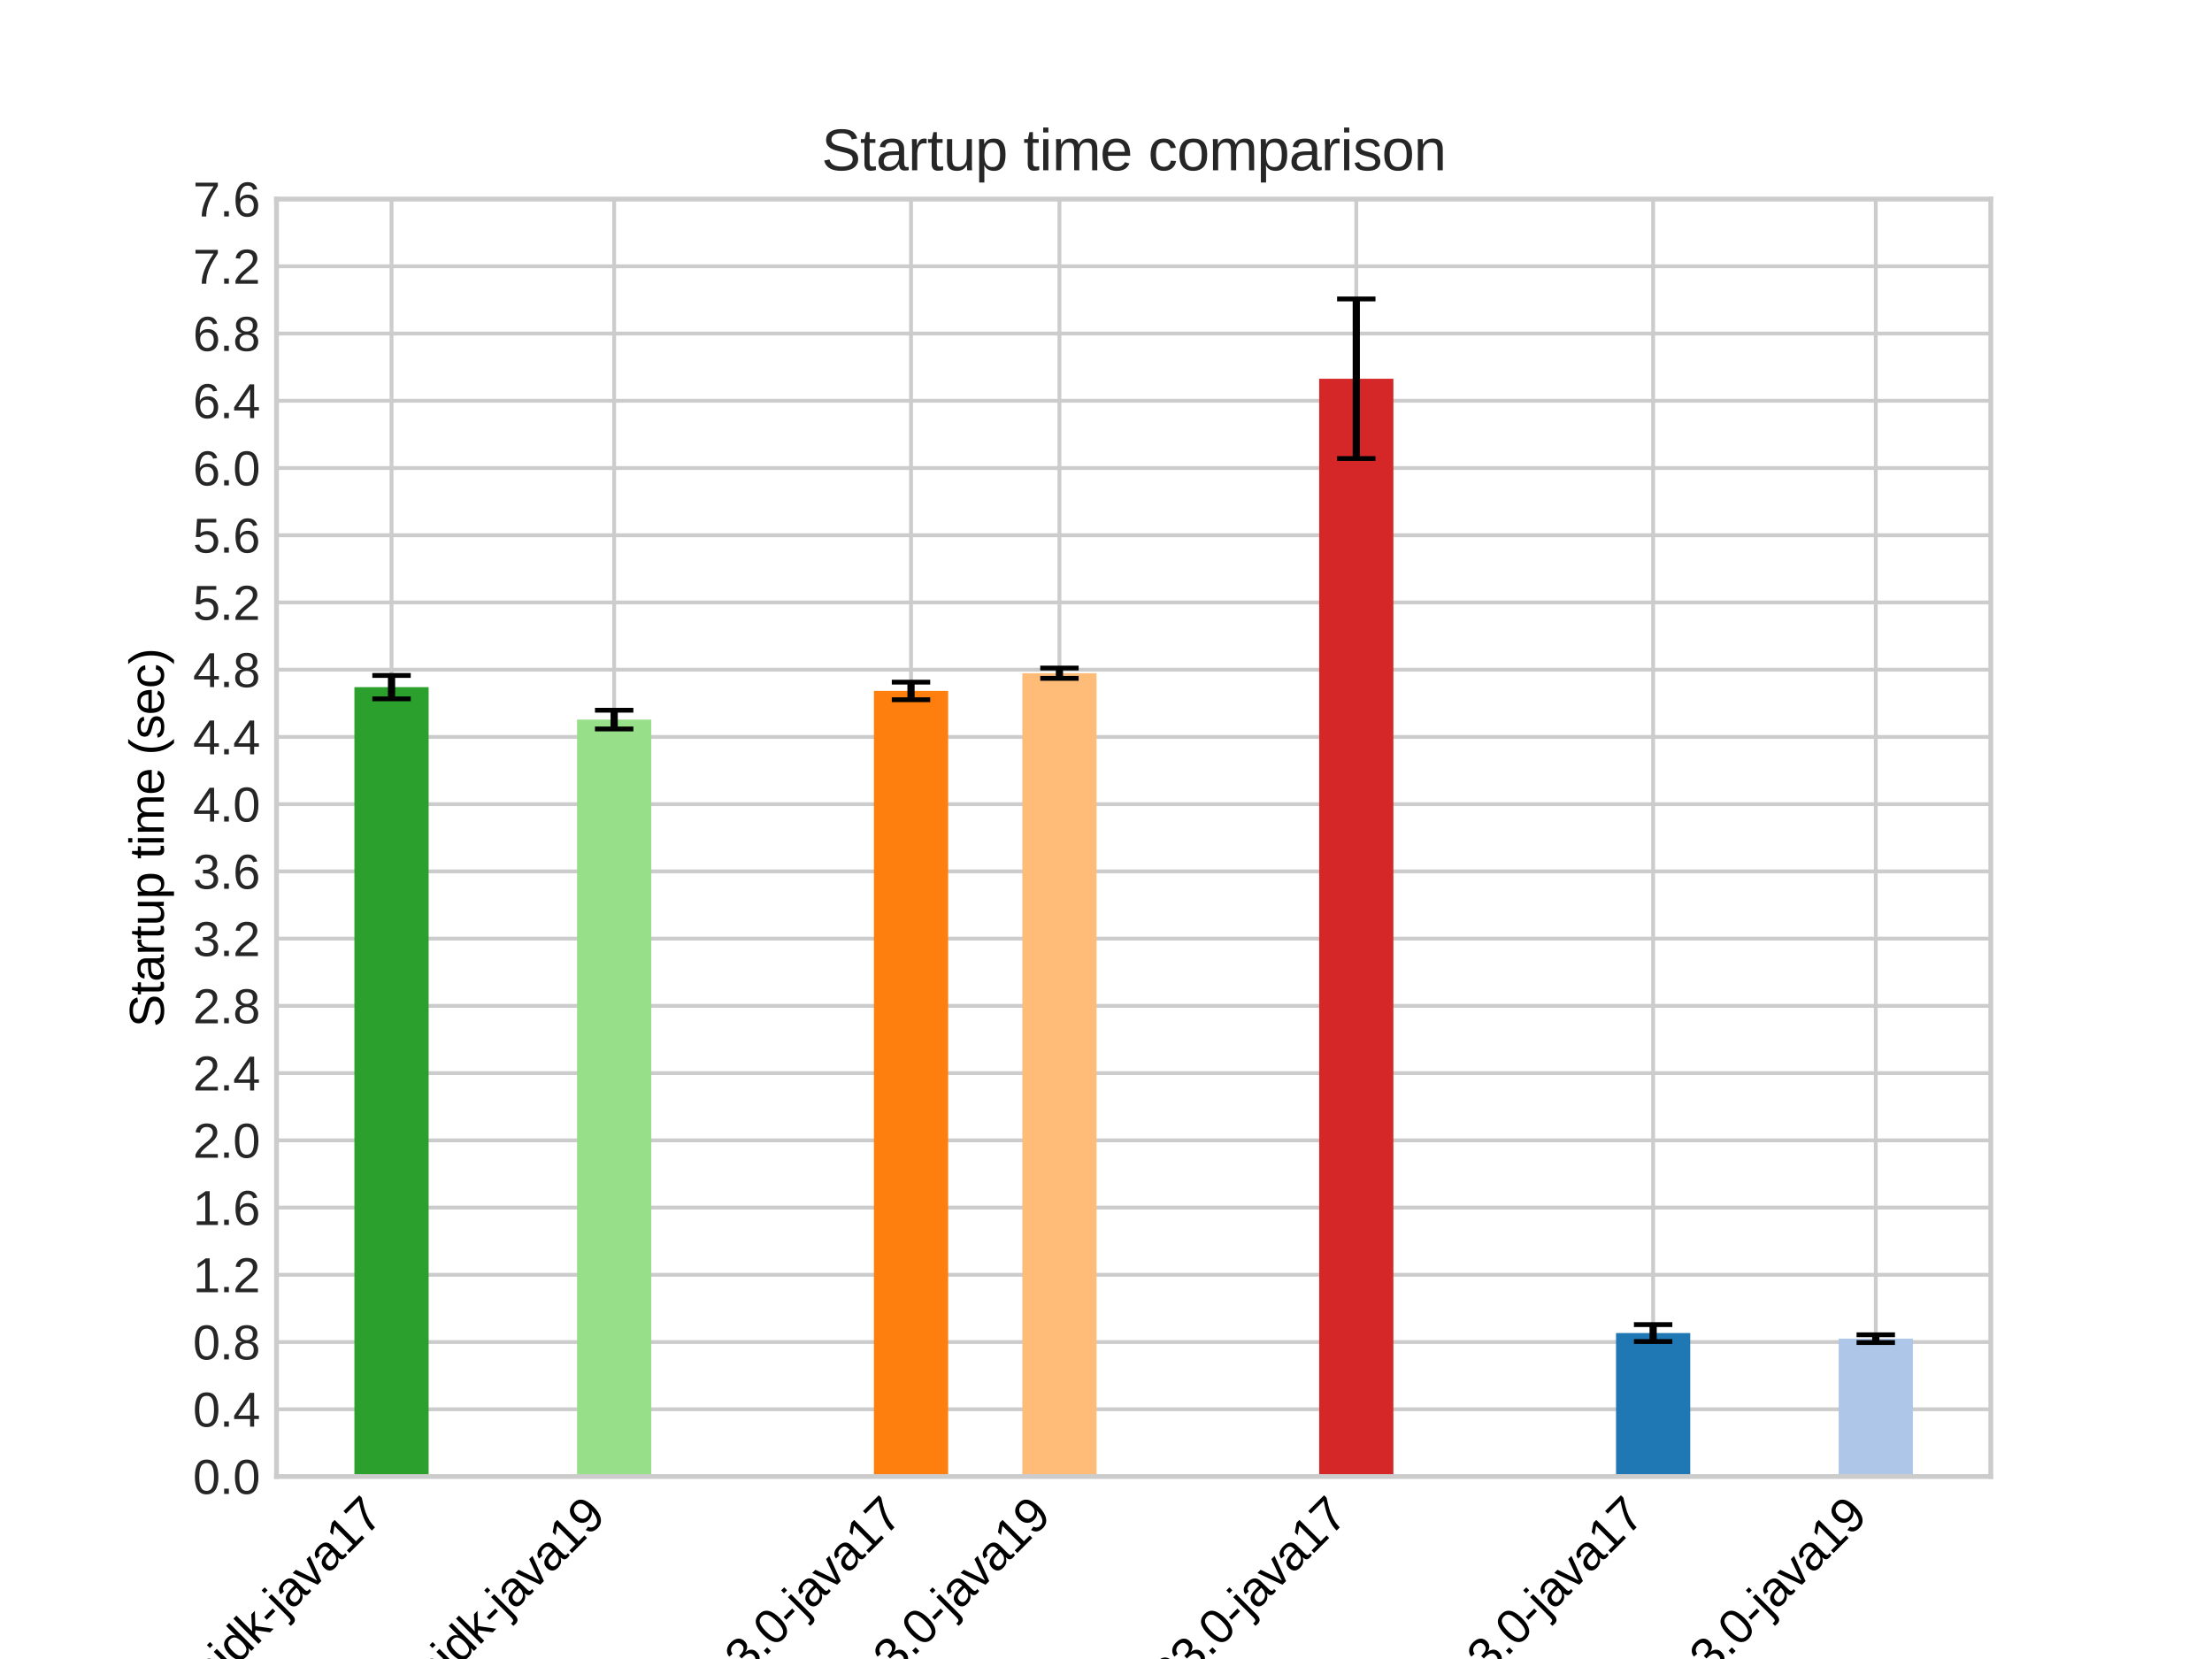 <?xml version="1.0" encoding="utf-8" standalone="no"?>
<!DOCTYPE svg PUBLIC "-//W3C//DTD SVG 1.1//EN"
  "http://www.w3.org/Graphics/SVG/1.1/DTD/svg11.dtd">
<svg xmlns:xlink="http://www.w3.org/1999/xlink" width="460.8pt" height="345.6pt" viewBox="0 0 460.8 345.6" xmlns="http://www.w3.org/2000/svg" version="1.1">
 <defs>
  <style type="text/css">*{stroke-linejoin: round; stroke-linecap: butt}</style>
 </defs>
 <g id="figure_1">
  <g id="patch_1">
   <path d="M 0 345.6 
L 460.8 345.6 
L 460.8 0 
L 0 0 
z
" style="fill: #ffffff"/>
  </g>
  <g id="axes_1">
   <g id="patch_2">
    <path d="M 57.6 307.584 
L 414.72 307.584 
L 414.72 41.472 
L 57.6 41.472 
z
" style="fill: #ffffff"/>
   </g>
   <g id="matplotlib.axis_1">
    <g id="xtick_1">
     <g id="line2d_1">
      <path d="M 81.563 307.584 
L 81.563 41.472 
" clip-path="url(#pe45976cc23)" style="fill: none; stroke: #cccccc; stroke-width: 0.8; stroke-linecap: round"/>
     </g>
     <g id="line2d_2"/>
     <g id="text_1">
      <!-- openjdk-java17 -->
      <g transform="translate(32.138 364.166) rotate(-45) scale(0.1 -0.1)">
       <defs>
        <path id="LiberationSans-6f" d="M 3291 1694 
Q 3291 806 2900 371 
Q 2509 -63 1766 -63 
Q 1025 -63 647 389 
Q 269 841 269 1694 
Q 269 3444 1784 3444 
Q 2559 3444 2925 3017 
Q 3291 2591 3291 1694 
z
M 2700 1694 
Q 2700 2394 2492 2711 
Q 2284 3028 1794 3028 
Q 1300 3028 1079 2704 
Q 859 2381 859 1694 
Q 859 1025 1076 689 
Q 1294 353 1759 353 
Q 2266 353 2483 678 
Q 2700 1003 2700 1694 
z
" transform="scale(0.016)"/>
        <path id="LiberationSans-70" d="M 3291 1706 
Q 3291 -63 2047 -63 
Q 1266 -63 997 525 
L 981 525 
Q 994 500 994 -6 
L 994 -1328 
L 431 -1328 
L 431 2691 
Q 431 3213 413 3381 
L 956 3381 
Q 959 3369 965 3292 
Q 972 3216 980 3056 
Q 988 2897 988 2838 
L 1000 2838 
Q 1150 3150 1397 3295 
Q 1644 3441 2047 3441 
Q 2672 3441 2981 3022 
Q 3291 2603 3291 1706 
z
M 2700 1694 
Q 2700 2400 2509 2703 
Q 2319 3006 1903 3006 
Q 1569 3006 1380 2865 
Q 1191 2725 1092 2426 
Q 994 2128 994 1650 
Q 994 984 1206 668 
Q 1419 353 1897 353 
Q 2316 353 2508 661 
Q 2700 969 2700 1694 
z
" transform="scale(0.016)"/>
        <path id="LiberationSans-65" d="M 863 1572 
Q 863 991 1103 675 
Q 1344 359 1806 359 
Q 2172 359 2392 506 
Q 2613 653 2691 878 
L 3184 738 
Q 2881 -63 1806 -63 
Q 1056 -63 664 384 
Q 272 831 272 1713 
Q 272 2550 664 2997 
Q 1056 3444 1784 3444 
Q 3275 3444 3275 1647 
L 3275 1572 
L 863 1572 
z
M 2694 2003 
Q 2647 2538 2422 2783 
Q 2197 3028 1775 3028 
Q 1366 3028 1127 2754 
Q 888 2481 869 2003 
L 2694 2003 
z
" transform="scale(0.016)"/>
        <path id="LiberationSans-6e" d="M 2578 0 
L 2578 2144 
Q 2578 2478 2512 2662 
Q 2447 2847 2303 2928 
Q 2159 3009 1881 3009 
Q 1475 3009 1240 2731 
Q 1006 2453 1006 1959 
L 1006 0 
L 444 0 
L 444 2659 
Q 444 3250 425 3381 
L 956 3381 
Q 959 3366 962 3297 
Q 966 3228 970 3139 
Q 975 3050 981 2803 
L 991 2803 
Q 1184 3153 1439 3298 
Q 1694 3444 2072 3444 
Q 2628 3444 2886 3167 
Q 3144 2891 3144 2253 
L 3144 0 
L 2578 0 
z
" transform="scale(0.016)"/>
        <path id="LiberationSans-6a" d="M 428 4100 
L 428 4638 
L 991 4638 
L 991 4100 
L 428 4100 
z
M 991 -419 
Q 991 -897 803 -1112 
Q 616 -1328 241 -1328 
Q 0 -1328 -156 -1300 
L -156 -866 
L 38 -884 
Q 253 -884 340 -771 
Q 428 -659 428 -334 
L 428 3381 
L 991 3381 
L 991 -419 
z
" transform="scale(0.016)"/>
        <path id="LiberationSans-64" d="M 2566 544 
Q 2409 219 2151 78 
Q 1894 -63 1513 -63 
Q 872 -63 570 368 
Q 269 800 269 1675 
Q 269 3444 1513 3444 
Q 1897 3444 2153 3303 
Q 2409 3163 2566 2856 
L 2572 2856 
L 2566 3234 
L 2566 4638 
L 3128 4638 
L 3128 697 
Q 3128 169 3147 0 
L 2609 0 
Q 2600 50 2589 231 
Q 2578 413 2578 544 
L 2566 544 
z
M 859 1694 
Q 859 984 1046 678 
Q 1234 372 1656 372 
Q 2134 372 2350 703 
Q 2566 1034 2566 1731 
Q 2566 2403 2350 2715 
Q 2134 3028 1663 3028 
Q 1238 3028 1048 2714 
Q 859 2400 859 1694 
z
" transform="scale(0.016)"/>
        <path id="LiberationSans-6b" d="M 2550 0 
L 1406 1544 
L 994 1203 
L 994 0 
L 431 0 
L 431 4638 
L 994 4638 
L 994 1741 
L 2478 3381 
L 3138 3381 
L 1766 1928 
L 3209 0 
L 2550 0 
z
" transform="scale(0.016)"/>
        <path id="LiberationSans-2d" d="M 284 1450 
L 284 1950 
L 1847 1950 
L 1847 1450 
L 284 1450 
z
" transform="scale(0.016)"/>
        <path id="LiberationSans-61" d="M 1294 -63 
Q 784 -63 528 206 
Q 272 475 272 944 
Q 272 1469 617 1750 
Q 963 2031 1731 2050 
L 2491 2063 
L 2491 2247 
Q 2491 2659 2316 2837 
Q 2141 3016 1766 3016 
Q 1388 3016 1216 2887 
Q 1044 2759 1009 2478 
L 422 2531 
Q 566 3444 1778 3444 
Q 2416 3444 2737 3151 
Q 3059 2859 3059 2306 
L 3059 850 
Q 3059 600 3125 473 
Q 3191 347 3375 347 
Q 3456 347 3559 369 
L 3559 19 
Q 3347 -31 3125 -31 
Q 2813 -31 2670 133 
Q 2528 297 2509 647 
L 2491 647 
Q 2275 259 1989 98 
Q 1703 -63 1294 -63 
z
M 1422 359 
Q 1731 359 1972 500 
Q 2213 641 2352 886 
Q 2491 1131 2491 1391 
L 2491 1669 
L 1875 1656 
Q 1478 1650 1273 1575 
Q 1069 1500 959 1344 
Q 850 1188 850 934 
Q 850 659 998 509 
Q 1147 359 1422 359 
z
" transform="scale(0.016)"/>
        <path id="LiberationSans-76" d="M 1916 0 
L 1250 0 
L 22 3381 
L 622 3381 
L 1366 1181 
Q 1406 1056 1581 441 
L 1691 806 
L 1813 1175 
L 2581 3381 
L 3178 3381 
L 1916 0 
z
" transform="scale(0.016)"/>
        <path id="LiberationSans-31" d="M 488 0 
L 488 478 
L 1609 478 
L 1609 3866 
L 616 3156 
L 616 3688 
L 1656 4403 
L 2175 4403 
L 2175 478 
L 3247 478 
L 3247 0 
L 488 0 
z
" transform="scale(0.016)"/>
        <path id="LiberationSans-37" d="M 3238 3947 
Q 2563 2916 2284 2331 
Q 2006 1747 1867 1178 
Q 1728 609 1728 0 
L 1141 0 
Q 1141 844 1498 1776 
Q 1856 2709 2694 3925 
L 328 3925 
L 328 4403 
L 3238 4403 
L 3238 3947 
z
" transform="scale(0.016)"/>
       </defs>
       <use xlink:href="#LiberationSans-6f"/>
       <use xlink:href="#LiberationSans-70" x="55.615"/>
       <use xlink:href="#LiberationSans-65" x="111.23"/>
       <use xlink:href="#LiberationSans-6e" x="166.846"/>
       <use xlink:href="#LiberationSans-6a" x="222.461"/>
       <use xlink:href="#LiberationSans-64" x="244.678"/>
       <use xlink:href="#LiberationSans-6b" x="300.293"/>
       <use xlink:href="#LiberationSans-2d" x="350.293"/>
       <use xlink:href="#LiberationSans-6a" x="383.594"/>
       <use xlink:href="#LiberationSans-61" x="405.811"/>
       <use xlink:href="#LiberationSans-76" x="461.426"/>
       <use xlink:href="#LiberationSans-61" x="511.426"/>
       <use xlink:href="#LiberationSans-31" x="567.041"/>
       <use xlink:href="#LiberationSans-37" x="622.656"/>
      </g>
     </g>
    </g>
    <g id="xtick_2">
     <g id="line2d_3">
      <path d="M 127.942 307.584 
L 127.942 41.472 
" clip-path="url(#pe45976cc23)" style="fill: none; stroke: #cccccc; stroke-width: 0.8; stroke-linecap: round"/>
     </g>
     <g id="line2d_4"/>
     <g id="text_2">
      <!-- openjdk-java19 -->
      <g transform="translate(78.517 364.166) rotate(-45) scale(0.1 -0.1)">
       <defs>
        <path id="LiberationSans-39" d="M 3256 2291 
Q 3256 1156 2842 546 
Q 2428 -63 1663 -63 
Q 1147 -63 836 154 
Q 525 372 391 856 
L 928 941 
Q 1097 391 1672 391 
Q 2156 391 2422 841 
Q 2688 1291 2700 2125 
Q 2575 1844 2272 1673 
Q 1969 1503 1606 1503 
Q 1013 1503 656 1909 
Q 300 2316 300 2988 
Q 300 3678 687 4073 
Q 1075 4469 1766 4469 
Q 2500 4469 2878 3925 
Q 3256 3381 3256 2291 
z
M 2644 2834 
Q 2644 3366 2400 3689 
Q 2156 4013 1747 4013 
Q 1341 4013 1106 3736 
Q 872 3459 872 2988 
Q 872 2506 1106 2226 
Q 1341 1947 1741 1947 
Q 1984 1947 2193 2058 
Q 2403 2169 2523 2372 
Q 2644 2575 2644 2834 
z
" transform="scale(0.016)"/>
       </defs>
       <use xlink:href="#LiberationSans-6f"/>
       <use xlink:href="#LiberationSans-70" x="55.615"/>
       <use xlink:href="#LiberationSans-65" x="111.23"/>
       <use xlink:href="#LiberationSans-6e" x="166.846"/>
       <use xlink:href="#LiberationSans-6a" x="222.461"/>
       <use xlink:href="#LiberationSans-64" x="244.678"/>
       <use xlink:href="#LiberationSans-6b" x="300.293"/>
       <use xlink:href="#LiberationSans-2d" x="350.293"/>
       <use xlink:href="#LiberationSans-6a" x="383.594"/>
       <use xlink:href="#LiberationSans-61" x="405.811"/>
       <use xlink:href="#LiberationSans-76" x="461.426"/>
       <use xlink:href="#LiberationSans-61" x="511.426"/>
       <use xlink:href="#LiberationSans-31" x="567.041"/>
       <use xlink:href="#LiberationSans-39" x="622.656"/>
      </g>
     </g>
    </g>
    <g id="xtick_3">
     <g id="line2d_5">
      <path d="M 189.781 307.584 
L 189.781 41.472 
" clip-path="url(#pe45976cc23)" style="fill: none; stroke: #cccccc; stroke-width: 0.8; stroke-linecap: round"/>
     </g>
     <g id="line2d_6"/>
     <g id="text_3">
      <!-- graalvm-ce-22.3.0-java17 -->
      <g transform="translate(108.142 396.38) rotate(-45) scale(0.1 -0.1)">
       <defs>
        <path id="LiberationSans-67" d="M 1713 -1328 
Q 1159 -1328 831 -1111 
Q 503 -894 409 -494 
L 975 -413 
Q 1031 -647 1223 -773 
Q 1416 -900 1728 -900 
Q 2569 -900 2569 84 
L 2569 628 
L 2563 628 
Q 2403 303 2125 139 
Q 1847 -25 1475 -25 
Q 853 -25 561 387 
Q 269 800 269 1684 
Q 269 2581 583 3007 
Q 897 3434 1538 3434 
Q 1897 3434 2161 3270 
Q 2425 3106 2569 2803 
L 2575 2803 
Q 2575 2897 2587 3128 
Q 2600 3359 2613 3381 
L 3147 3381 
Q 3128 3213 3128 2681 
L 3128 97 
Q 3128 -1328 1713 -1328 
z
M 2569 1691 
Q 2569 2103 2456 2401 
Q 2344 2700 2139 2858 
Q 1934 3016 1675 3016 
Q 1244 3016 1047 2703 
Q 850 2391 850 1691 
Q 850 997 1034 694 
Q 1219 391 1666 391 
Q 1931 391 2137 547 
Q 2344 703 2456 995 
Q 2569 1288 2569 1691 
z
" transform="scale(0.016)"/>
        <path id="LiberationSans-72" d="M 444 0 
L 444 2594 
Q 444 2950 425 3381 
L 956 3381 
Q 981 2806 981 2691 
L 994 2691 
Q 1128 3125 1303 3284 
Q 1478 3444 1797 3444 
Q 1909 3444 2025 3413 
L 2025 2897 
Q 1913 2928 1725 2928 
Q 1375 2928 1190 2626 
Q 1006 2325 1006 1763 
L 1006 0 
L 444 0 
z
" transform="scale(0.016)"/>
        <path id="LiberationSans-6c" d="M 431 0 
L 431 4638 
L 994 4638 
L 994 0 
L 431 0 
z
" transform="scale(0.016)"/>
        <path id="LiberationSans-6d" d="M 2400 0 
L 2400 2144 
Q 2400 2634 2265 2821 
Q 2131 3009 1781 3009 
Q 1422 3009 1212 2734 
Q 1003 2459 1003 1959 
L 1003 0 
L 444 0 
L 444 2659 
Q 444 3250 425 3381 
L 956 3381 
Q 959 3366 962 3297 
Q 966 3228 970 3139 
Q 975 3050 981 2803 
L 991 2803 
Q 1172 3163 1406 3303 
Q 1641 3444 1978 3444 
Q 2363 3444 2586 3291 
Q 2809 3138 2897 2803 
L 2906 2803 
Q 3081 3144 3329 3294 
Q 3578 3444 3931 3444 
Q 4444 3444 4676 3166 
Q 4909 2888 4909 2253 
L 4909 0 
L 4353 0 
L 4353 2144 
Q 4353 2634 4218 2821 
Q 4084 3009 3734 3009 
Q 3366 3009 3161 2736 
Q 2956 2463 2956 1959 
L 2956 0 
L 2400 0 
z
" transform="scale(0.016)"/>
        <path id="LiberationSans-63" d="M 859 1706 
Q 859 1031 1071 706 
Q 1284 381 1713 381 
Q 2013 381 2214 543 
Q 2416 706 2463 1044 
L 3031 1006 
Q 2966 519 2616 228 
Q 2266 -63 1728 -63 
Q 1019 -63 645 385 
Q 272 834 272 1694 
Q 272 2547 647 2995 
Q 1022 3444 1722 3444 
Q 2241 3444 2583 3175 
Q 2925 2906 3013 2434 
L 2434 2391 
Q 2391 2672 2212 2837 
Q 2034 3003 1706 3003 
Q 1259 3003 1059 2706 
Q 859 2409 859 1706 
z
" transform="scale(0.016)"/>
        <path id="LiberationSans-32" d="M 322 0 
L 322 397 
Q 481 763 711 1042 
Q 941 1322 1194 1548 
Q 1447 1775 1695 1969 
Q 1944 2163 2144 2356 
Q 2344 2550 2467 2762 
Q 2591 2975 2591 3244 
Q 2591 3606 2378 3806 
Q 2166 4006 1788 4006 
Q 1428 4006 1195 3811 
Q 963 3616 922 3263 
L 347 3316 
Q 409 3844 795 4156 
Q 1181 4469 1788 4469 
Q 2453 4469 2811 4155 
Q 3169 3841 3169 3263 
Q 3169 3006 3051 2753 
Q 2934 2500 2703 2247 
Q 2472 1994 1819 1463 
Q 1459 1169 1246 933 
Q 1034 697 941 478 
L 3238 478 
L 3238 0 
L 322 0 
z
" transform="scale(0.016)"/>
        <path id="LiberationSans-2e" d="M 584 0 
L 584 684 
L 1194 684 
L 1194 0 
L 584 0 
z
" transform="scale(0.016)"/>
        <path id="LiberationSans-33" d="M 3278 1216 
Q 3278 606 2890 271 
Q 2503 -63 1784 -63 
Q 1116 -63 717 239 
Q 319 541 244 1131 
L 825 1184 
Q 938 403 1784 403 
Q 2209 403 2451 612 
Q 2694 822 2694 1234 
Q 2694 1594 2417 1795 
Q 2141 1997 1619 1997 
L 1300 1997 
L 1300 2484 
L 1606 2484 
Q 2069 2484 2323 2686 
Q 2578 2888 2578 3244 
Q 2578 3597 2370 3801 
Q 2163 4006 1753 4006 
Q 1381 4006 1151 3815 
Q 922 3625 884 3278 
L 319 3322 
Q 381 3863 767 4166 
Q 1153 4469 1759 4469 
Q 2422 4469 2789 4161 
Q 3156 3853 3156 3303 
Q 3156 2881 2920 2617 
Q 2684 2353 2234 2259 
L 2234 2247 
Q 2728 2194 3003 1916 
Q 3278 1638 3278 1216 
z
" transform="scale(0.016)"/>
        <path id="LiberationSans-30" d="M 3309 2203 
Q 3309 1100 2920 518 
Q 2531 -63 1772 -63 
Q 1013 -63 631 515 
Q 250 1094 250 2203 
Q 250 3338 620 3903 
Q 991 4469 1791 4469 
Q 2569 4469 2939 3897 
Q 3309 3325 3309 2203 
z
M 2738 2203 
Q 2738 3156 2517 3584 
Q 2297 4013 1791 4013 
Q 1272 4013 1045 3591 
Q 819 3169 819 2203 
Q 819 1266 1048 831 
Q 1278 397 1778 397 
Q 2275 397 2506 840 
Q 2738 1284 2738 2203 
z
" transform="scale(0.016)"/>
       </defs>
       <use xlink:href="#LiberationSans-67"/>
       <use xlink:href="#LiberationSans-72" x="55.615"/>
       <use xlink:href="#LiberationSans-61" x="88.916"/>
       <use xlink:href="#LiberationSans-61" x="144.531"/>
       <use xlink:href="#LiberationSans-6c" x="200.146"/>
       <use xlink:href="#LiberationSans-76" x="222.363"/>
       <use xlink:href="#LiberationSans-6d" x="272.363"/>
       <use xlink:href="#LiberationSans-2d" x="355.664"/>
       <use xlink:href="#LiberationSans-63" x="388.965"/>
       <use xlink:href="#LiberationSans-65" x="438.965"/>
       <use xlink:href="#LiberationSans-2d" x="494.58"/>
       <use xlink:href="#LiberationSans-32" x="527.881"/>
       <use xlink:href="#LiberationSans-32" x="583.496"/>
       <use xlink:href="#LiberationSans-2e" x="639.111"/>
       <use xlink:href="#LiberationSans-33" x="666.895"/>
       <use xlink:href="#LiberationSans-2e" x="722.51"/>
       <use xlink:href="#LiberationSans-30" x="750.293"/>
       <use xlink:href="#LiberationSans-2d" x="805.908"/>
       <use xlink:href="#LiberationSans-6a" x="839.209"/>
       <use xlink:href="#LiberationSans-61" x="861.426"/>
       <use xlink:href="#LiberationSans-76" x="917.041"/>
       <use xlink:href="#LiberationSans-61" x="967.041"/>
       <use xlink:href="#LiberationSans-31" x="1022.656"/>
       <use xlink:href="#LiberationSans-37" x="1078.271"/>
      </g>
     </g>
    </g>
    <g id="xtick_4">
     <g id="line2d_7">
      <path d="M 220.7 307.584 
L 220.7 41.472 
" clip-path="url(#pe45976cc23)" style="fill: none; stroke: #cccccc; stroke-width: 0.8; stroke-linecap: round"/>
     </g>
     <g id="line2d_8"/>
     <g id="text_4">
      <!-- graalvm-ce-22.3.0-java19 -->
      <g transform="translate(139.061 396.38) rotate(-45) scale(0.1 -0.1)">
       <use xlink:href="#LiberationSans-67"/>
       <use xlink:href="#LiberationSans-72" x="55.615"/>
       <use xlink:href="#LiberationSans-61" x="88.916"/>
       <use xlink:href="#LiberationSans-61" x="144.531"/>
       <use xlink:href="#LiberationSans-6c" x="200.146"/>
       <use xlink:href="#LiberationSans-76" x="222.363"/>
       <use xlink:href="#LiberationSans-6d" x="272.363"/>
       <use xlink:href="#LiberationSans-2d" x="355.664"/>
       <use xlink:href="#LiberationSans-63" x="388.965"/>
       <use xlink:href="#LiberationSans-65" x="438.965"/>
       <use xlink:href="#LiberationSans-2d" x="494.58"/>
       <use xlink:href="#LiberationSans-32" x="527.881"/>
       <use xlink:href="#LiberationSans-32" x="583.496"/>
       <use xlink:href="#LiberationSans-2e" x="639.111"/>
       <use xlink:href="#LiberationSans-33" x="666.895"/>
       <use xlink:href="#LiberationSans-2e" x="722.51"/>
       <use xlink:href="#LiberationSans-30" x="750.293"/>
       <use xlink:href="#LiberationSans-2d" x="805.908"/>
       <use xlink:href="#LiberationSans-6a" x="839.209"/>
       <use xlink:href="#LiberationSans-61" x="861.426"/>
       <use xlink:href="#LiberationSans-76" x="917.041"/>
       <use xlink:href="#LiberationSans-61" x="967.041"/>
       <use xlink:href="#LiberationSans-31" x="1022.656"/>
       <use xlink:href="#LiberationSans-39" x="1078.271"/>
      </g>
     </g>
    </g>
    <g id="xtick_5">
     <g id="line2d_9">
      <path d="M 282.539 307.584 
L 282.539 41.472 
" clip-path="url(#pe45976cc23)" style="fill: none; stroke: #cccccc; stroke-width: 0.8; stroke-linecap: round"/>
     </g>
     <g id="line2d_10"/>
     <g id="text_5">
      <!-- openj9-0.33.0-java17 -->
      <g transform="translate(214.638 382.642) rotate(-45) scale(0.1 -0.1)">
       <use xlink:href="#LiberationSans-6f"/>
       <use xlink:href="#LiberationSans-70" x="55.615"/>
       <use xlink:href="#LiberationSans-65" x="111.23"/>
       <use xlink:href="#LiberationSans-6e" x="166.846"/>
       <use xlink:href="#LiberationSans-6a" x="222.461"/>
       <use xlink:href="#LiberationSans-39" x="244.678"/>
       <use xlink:href="#LiberationSans-2d" x="300.293"/>
       <use xlink:href="#LiberationSans-30" x="333.594"/>
       <use xlink:href="#LiberationSans-2e" x="389.209"/>
       <use xlink:href="#LiberationSans-33" x="416.992"/>
       <use xlink:href="#LiberationSans-33" x="472.607"/>
       <use xlink:href="#LiberationSans-2e" x="528.223"/>
       <use xlink:href="#LiberationSans-30" x="556.006"/>
       <use xlink:href="#LiberationSans-2d" x="611.621"/>
       <use xlink:href="#LiberationSans-6a" x="644.922"/>
       <use xlink:href="#LiberationSans-61" x="667.139"/>
       <use xlink:href="#LiberationSans-76" x="722.754"/>
       <use xlink:href="#LiberationSans-61" x="772.754"/>
       <use xlink:href="#LiberationSans-31" x="828.369"/>
       <use xlink:href="#LiberationSans-37" x="883.984"/>
      </g>
     </g>
    </g>
    <g id="xtick_6">
     <g id="line2d_11">
      <path d="M 344.378 307.584 
L 344.378 41.472 
" clip-path="url(#pe45976cc23)" style="fill: none; stroke: #cccccc; stroke-width: 0.8; stroke-linecap: round"/>
     </g>
     <g id="line2d_12"/>
     <g id="text_6">
      <!-- graalvm-native-22.3.0-java17 -->
      <g transform="translate(251.34 407.78) rotate(-45) scale(0.1 -0.1)">
       <defs>
        <path id="LiberationSans-74" d="M 1731 25 
Q 1453 -50 1163 -50 
Q 488 -50 488 716 
L 488 2972 
L 97 2972 
L 97 3381 
L 509 3381 
L 675 4138 
L 1050 4138 
L 1050 3381 
L 1675 3381 
L 1675 2972 
L 1050 2972 
L 1050 838 
Q 1050 594 1129 495 
Q 1209 397 1406 397 
Q 1519 397 1731 441 
L 1731 25 
z
" transform="scale(0.016)"/>
        <path id="LiberationSans-69" d="M 428 4100 
L 428 4638 
L 991 4638 
L 991 4100 
L 428 4100 
z
M 428 0 
L 428 3381 
L 991 3381 
L 991 0 
L 428 0 
z
" transform="scale(0.016)"/>
       </defs>
       <use xlink:href="#LiberationSans-67"/>
       <use xlink:href="#LiberationSans-72" x="55.615"/>
       <use xlink:href="#LiberationSans-61" x="88.916"/>
       <use xlink:href="#LiberationSans-61" x="144.531"/>
       <use xlink:href="#LiberationSans-6c" x="200.146"/>
       <use xlink:href="#LiberationSans-76" x="222.363"/>
       <use xlink:href="#LiberationSans-6d" x="272.363"/>
       <use xlink:href="#LiberationSans-2d" x="355.664"/>
       <use xlink:href="#LiberationSans-6e" x="388.965"/>
       <use xlink:href="#LiberationSans-61" x="444.58"/>
       <use xlink:href="#LiberationSans-74" x="500.195"/>
       <use xlink:href="#LiberationSans-69" x="527.979"/>
       <use xlink:href="#LiberationSans-76" x="550.195"/>
       <use xlink:href="#LiberationSans-65" x="600.195"/>
       <use xlink:href="#LiberationSans-2d" x="655.811"/>
       <use xlink:href="#LiberationSans-32" x="689.111"/>
       <use xlink:href="#LiberationSans-32" x="744.727"/>
       <use xlink:href="#LiberationSans-2e" x="800.342"/>
       <use xlink:href="#LiberationSans-33" x="828.125"/>
       <use xlink:href="#LiberationSans-2e" x="883.74"/>
       <use xlink:href="#LiberationSans-30" x="911.523"/>
       <use xlink:href="#LiberationSans-2d" x="967.139"/>
       <use xlink:href="#LiberationSans-6a" x="1000.439"/>
       <use xlink:href="#LiberationSans-61" x="1022.656"/>
       <use xlink:href="#LiberationSans-76" x="1078.271"/>
       <use xlink:href="#LiberationSans-61" x="1128.271"/>
       <use xlink:href="#LiberationSans-31" x="1183.887"/>
       <use xlink:href="#LiberationSans-37" x="1239.502"/>
      </g>
     </g>
    </g>
    <g id="xtick_7">
     <g id="line2d_13">
      <path d="M 390.757 307.584 
L 390.757 41.472 
" clip-path="url(#pe45976cc23)" style="fill: none; stroke: #cccccc; stroke-width: 0.8; stroke-linecap: round"/>
     </g>
     <g id="line2d_14"/>
     <g id="text_7">
      <!-- graalvm-native-22.3.0-java19 -->
      <g transform="translate(297.719 407.78) rotate(-45) scale(0.1 -0.1)">
       <use xlink:href="#LiberationSans-67"/>
       <use xlink:href="#LiberationSans-72" x="55.615"/>
       <use xlink:href="#LiberationSans-61" x="88.916"/>
       <use xlink:href="#LiberationSans-61" x="144.531"/>
       <use xlink:href="#LiberationSans-6c" x="200.146"/>
       <use xlink:href="#LiberationSans-76" x="222.363"/>
       <use xlink:href="#LiberationSans-6d" x="272.363"/>
       <use xlink:href="#LiberationSans-2d" x="355.664"/>
       <use xlink:href="#LiberationSans-6e" x="388.965"/>
       <use xlink:href="#LiberationSans-61" x="444.58"/>
       <use xlink:href="#LiberationSans-74" x="500.195"/>
       <use xlink:href="#LiberationSans-69" x="527.979"/>
       <use xlink:href="#LiberationSans-76" x="550.195"/>
       <use xlink:href="#LiberationSans-65" x="600.195"/>
       <use xlink:href="#LiberationSans-2d" x="655.811"/>
       <use xlink:href="#LiberationSans-32" x="689.111"/>
       <use xlink:href="#LiberationSans-32" x="744.727"/>
       <use xlink:href="#LiberationSans-2e" x="800.342"/>
       <use xlink:href="#LiberationSans-33" x="828.125"/>
       <use xlink:href="#LiberationSans-2e" x="883.74"/>
       <use xlink:href="#LiberationSans-30" x="911.523"/>
       <use xlink:href="#LiberationSans-2d" x="967.139"/>
       <use xlink:href="#LiberationSans-6a" x="1000.439"/>
       <use xlink:href="#LiberationSans-61" x="1022.656"/>
       <use xlink:href="#LiberationSans-76" x="1078.271"/>
       <use xlink:href="#LiberationSans-61" x="1128.271"/>
       <use xlink:href="#LiberationSans-31" x="1183.887"/>
       <use xlink:href="#LiberationSans-39" x="1239.502"/>
      </g>
     </g>
    </g>
   </g>
   <g id="matplotlib.axis_2">
    <g id="ytick_1">
     <g id="line2d_15">
      <path d="M 57.6 307.584 
L 414.72 307.584 
" clip-path="url(#pe45976cc23)" style="fill: none; stroke: #cccccc; stroke-width: 0.8; stroke-linecap: round"/>
     </g>
     <g id="line2d_16"/>
     <g id="text_8">
      <!-- 0.0 -->
      <g style="fill: #262626" transform="translate(40.2 311.207) scale(0.1 -0.1)">
       <use xlink:href="#LiberationSans-30"/>
       <use xlink:href="#LiberationSans-2e" x="55.615"/>
       <use xlink:href="#LiberationSans-30" x="83.398"/>
      </g>
     </g>
    </g>
    <g id="ytick_2">
     <g id="line2d_17">
      <path d="M 57.6 293.578 
L 414.72 293.578 
" clip-path="url(#pe45976cc23)" style="fill: none; stroke: #cccccc; stroke-width: 0.8; stroke-linecap: round"/>
     </g>
     <g id="line2d_18"/>
     <g id="text_9">
      <!-- 0.4 -->
      <g style="fill: #262626" transform="translate(40.2 297.202) scale(0.1 -0.1)">
       <defs>
        <path id="LiberationSans-34" d="M 2753 997 
L 2753 0 
L 2222 0 
L 2222 997 
L 147 997 
L 147 1434 
L 2163 4403 
L 2753 4403 
L 2753 1441 
L 3372 1441 
L 3372 997 
L 2753 997 
z
M 2222 3769 
Q 2216 3750 2134 3603 
Q 2053 3456 2013 3397 
L 884 1734 
L 716 1503 
L 666 1441 
L 2222 1441 
L 2222 3769 
z
" transform="scale(0.016)"/>
       </defs>
       <use xlink:href="#LiberationSans-30"/>
       <use xlink:href="#LiberationSans-2e" x="55.615"/>
       <use xlink:href="#LiberationSans-34" x="83.398"/>
      </g>
     </g>
    </g>
    <g id="ytick_3">
     <g id="line2d_19">
      <path d="M 57.6 279.572 
L 414.72 279.572 
" clip-path="url(#pe45976cc23)" style="fill: none; stroke: #cccccc; stroke-width: 0.8; stroke-linecap: round"/>
     </g>
     <g id="line2d_20"/>
     <g id="text_10">
      <!-- 0.8 -->
      <g style="fill: #262626" transform="translate(40.2 283.196) scale(0.1 -0.1)">
       <defs>
        <path id="LiberationSans-38" d="M 3281 1228 
Q 3281 619 2893 278 
Q 2506 -63 1781 -63 
Q 1075 -63 676 271 
Q 278 606 278 1222 
Q 278 1653 525 1947 
Q 772 2241 1156 2303 
L 1156 2316 
Q 797 2400 589 2681 
Q 381 2963 381 3341 
Q 381 3844 757 4156 
Q 1134 4469 1769 4469 
Q 2419 4469 2795 4162 
Q 3172 3856 3172 3334 
Q 3172 2956 2962 2675 
Q 2753 2394 2391 2322 
L 2391 2309 
Q 2813 2241 3047 1952 
Q 3281 1663 3281 1228 
z
M 2588 3303 
Q 2588 4050 1769 4050 
Q 1372 4050 1164 3862 
Q 956 3675 956 3303 
Q 956 2925 1170 2726 
Q 1384 2528 1775 2528 
Q 2172 2528 2380 2711 
Q 2588 2894 2588 3303 
z
M 2697 1281 
Q 2697 1691 2453 1898 
Q 2209 2106 1769 2106 
Q 1341 2106 1100 1882 
Q 859 1659 859 1269 
Q 859 359 1788 359 
Q 2247 359 2472 579 
Q 2697 800 2697 1281 
z
" transform="scale(0.016)"/>
       </defs>
       <use xlink:href="#LiberationSans-30"/>
       <use xlink:href="#LiberationSans-2e" x="55.615"/>
       <use xlink:href="#LiberationSans-38" x="83.398"/>
      </g>
     </g>
    </g>
    <g id="ytick_4">
     <g id="line2d_21">
      <path d="M 57.6 265.566 
L 414.72 265.566 
" clip-path="url(#pe45976cc23)" style="fill: none; stroke: #cccccc; stroke-width: 0.8; stroke-linecap: round"/>
     </g>
     <g id="line2d_22"/>
     <g id="text_11">
      <!-- 1.2 -->
      <g style="fill: #262626" transform="translate(40.2 269.19) scale(0.1 -0.1)">
       <use xlink:href="#LiberationSans-31"/>
       <use xlink:href="#LiberationSans-2e" x="55.615"/>
       <use xlink:href="#LiberationSans-32" x="83.398"/>
      </g>
     </g>
    </g>
    <g id="ytick_5">
     <g id="line2d_23">
      <path d="M 57.6 251.56 
L 414.72 251.56 
" clip-path="url(#pe45976cc23)" style="fill: none; stroke: #cccccc; stroke-width: 0.8; stroke-linecap: round"/>
     </g>
     <g id="line2d_24"/>
     <g id="text_12">
      <!-- 1.6 -->
      <g style="fill: #262626" transform="translate(40.2 255.184) scale(0.1 -0.1)">
       <defs>
        <path id="LiberationSans-36" d="M 3278 1441 
Q 3278 744 2900 340 
Q 2522 -63 1856 -63 
Q 1113 -63 719 490 
Q 325 1044 325 2100 
Q 325 3244 734 3856 
Q 1144 4469 1900 4469 
Q 2897 4469 3156 3572 
L 2619 3475 
Q 2453 4013 1894 4013 
Q 1413 4013 1148 3564 
Q 884 3116 884 2266 
Q 1038 2550 1316 2698 
Q 1594 2847 1953 2847 
Q 2563 2847 2920 2465 
Q 3278 2084 3278 1441 
z
M 2706 1416 
Q 2706 1894 2472 2153 
Q 2238 2413 1819 2413 
Q 1425 2413 1183 2183 
Q 941 1953 941 1550 
Q 941 1041 1192 716 
Q 1444 391 1838 391 
Q 2244 391 2475 664 
Q 2706 938 2706 1416 
z
" transform="scale(0.016)"/>
       </defs>
       <use xlink:href="#LiberationSans-31"/>
       <use xlink:href="#LiberationSans-2e" x="55.615"/>
       <use xlink:href="#LiberationSans-36" x="83.398"/>
      </g>
     </g>
    </g>
    <g id="ytick_6">
     <g id="line2d_25">
      <path d="M 57.6 237.555 
L 414.72 237.555 
" clip-path="url(#pe45976cc23)" style="fill: none; stroke: #cccccc; stroke-width: 0.8; stroke-linecap: round"/>
     </g>
     <g id="line2d_26"/>
     <g id="text_13">
      <!-- 2.0 -->
      <g style="fill: #262626" transform="translate(40.2 241.178) scale(0.1 -0.1)">
       <use xlink:href="#LiberationSans-32"/>
       <use xlink:href="#LiberationSans-2e" x="55.615"/>
       <use xlink:href="#LiberationSans-30" x="83.398"/>
      </g>
     </g>
    </g>
    <g id="ytick_7">
     <g id="line2d_27">
      <path d="M 57.6 223.549 
L 414.72 223.549 
" clip-path="url(#pe45976cc23)" style="fill: none; stroke: #cccccc; stroke-width: 0.8; stroke-linecap: round"/>
     </g>
     <g id="line2d_28"/>
     <g id="text_14">
      <!-- 2.4 -->
      <g style="fill: #262626" transform="translate(40.2 227.172) scale(0.1 -0.1)">
       <use xlink:href="#LiberationSans-32"/>
       <use xlink:href="#LiberationSans-2e" x="55.615"/>
       <use xlink:href="#LiberationSans-34" x="83.398"/>
      </g>
     </g>
    </g>
    <g id="ytick_8">
     <g id="line2d_29">
      <path d="M 57.6 209.543 
L 414.72 209.543 
" clip-path="url(#pe45976cc23)" style="fill: none; stroke: #cccccc; stroke-width: 0.8; stroke-linecap: round"/>
     </g>
     <g id="line2d_30"/>
     <g id="text_15">
      <!-- 2.8 -->
      <g style="fill: #262626" transform="translate(40.2 213.166) scale(0.1 -0.1)">
       <use xlink:href="#LiberationSans-32"/>
       <use xlink:href="#LiberationSans-2e" x="55.615"/>
       <use xlink:href="#LiberationSans-38" x="83.398"/>
      </g>
     </g>
    </g>
    <g id="ytick_9">
     <g id="line2d_31">
      <path d="M 57.6 195.537 
L 414.72 195.537 
" clip-path="url(#pe45976cc23)" style="fill: none; stroke: #cccccc; stroke-width: 0.8; stroke-linecap: round"/>
     </g>
     <g id="line2d_32"/>
     <g id="text_16">
      <!-- 3.2 -->
      <g style="fill: #262626" transform="translate(40.2 199.16) scale(0.1 -0.1)">
       <use xlink:href="#LiberationSans-33"/>
       <use xlink:href="#LiberationSans-2e" x="55.615"/>
       <use xlink:href="#LiberationSans-32" x="83.398"/>
      </g>
     </g>
    </g>
    <g id="ytick_10">
     <g id="line2d_33">
      <path d="M 57.6 181.531 
L 414.72 181.531 
" clip-path="url(#pe45976cc23)" style="fill: none; stroke: #cccccc; stroke-width: 0.8; stroke-linecap: round"/>
     </g>
     <g id="line2d_34"/>
     <g id="text_17">
      <!-- 3.6 -->
      <g style="fill: #262626" transform="translate(40.2 185.154) scale(0.1 -0.1)">
       <use xlink:href="#LiberationSans-33"/>
       <use xlink:href="#LiberationSans-2e" x="55.615"/>
       <use xlink:href="#LiberationSans-36" x="83.398"/>
      </g>
     </g>
    </g>
    <g id="ytick_11">
     <g id="line2d_35">
      <path d="M 57.6 167.525 
L 414.72 167.525 
" clip-path="url(#pe45976cc23)" style="fill: none; stroke: #cccccc; stroke-width: 0.8; stroke-linecap: round"/>
     </g>
     <g id="line2d_36"/>
     <g id="text_18">
      <!-- 4.0 -->
      <g style="fill: #262626" transform="translate(40.2 171.148) scale(0.1 -0.1)">
       <use xlink:href="#LiberationSans-34"/>
       <use xlink:href="#LiberationSans-2e" x="55.615"/>
       <use xlink:href="#LiberationSans-30" x="83.398"/>
      </g>
     </g>
    </g>
    <g id="ytick_12">
     <g id="line2d_37">
      <path d="M 57.6 153.519 
L 414.72 153.519 
" clip-path="url(#pe45976cc23)" style="fill: none; stroke: #cccccc; stroke-width: 0.8; stroke-linecap: round"/>
     </g>
     <g id="line2d_38"/>
     <g id="text_19">
      <!-- 4.4 -->
      <g style="fill: #262626" transform="translate(40.2 157.143) scale(0.1 -0.1)">
       <use xlink:href="#LiberationSans-34"/>
       <use xlink:href="#LiberationSans-2e" x="55.615"/>
       <use xlink:href="#LiberationSans-34" x="83.398"/>
      </g>
     </g>
    </g>
    <g id="ytick_13">
     <g id="line2d_39">
      <path d="M 57.6 139.513 
L 414.72 139.513 
" clip-path="url(#pe45976cc23)" style="fill: none; stroke: #cccccc; stroke-width: 0.8; stroke-linecap: round"/>
     </g>
     <g id="line2d_40"/>
     <g id="text_20">
      <!-- 4.8 -->
      <g style="fill: #262626" transform="translate(40.2 143.137) scale(0.1 -0.1)">
       <use xlink:href="#LiberationSans-34"/>
       <use xlink:href="#LiberationSans-2e" x="55.615"/>
       <use xlink:href="#LiberationSans-38" x="83.398"/>
      </g>
     </g>
    </g>
    <g id="ytick_14">
     <g id="line2d_41">
      <path d="M 57.6 125.507 
L 414.72 125.507 
" clip-path="url(#pe45976cc23)" style="fill: none; stroke: #cccccc; stroke-width: 0.8; stroke-linecap: round"/>
     </g>
     <g id="line2d_42"/>
     <g id="text_21">
      <!-- 5.2 -->
      <g style="fill: #262626" transform="translate(40.2 129.131) scale(0.1 -0.1)">
       <defs>
        <path id="LiberationSans-35" d="M 3291 1434 
Q 3291 738 2877 337 
Q 2463 -63 1728 -63 
Q 1113 -63 734 206 
Q 356 475 256 984 
L 825 1050 
Q 1003 397 1741 397 
Q 2194 397 2450 670 
Q 2706 944 2706 1422 
Q 2706 1838 2448 2094 
Q 2191 2350 1753 2350 
Q 1525 2350 1328 2278 
Q 1131 2206 934 2034 
L 384 2034 
L 531 4403 
L 3034 4403 
L 3034 3925 
L 1044 3925 
L 959 2528 
Q 1325 2809 1869 2809 
Q 2519 2809 2905 2428 
Q 3291 2047 3291 1434 
z
" transform="scale(0.016)"/>
       </defs>
       <use xlink:href="#LiberationSans-35"/>
       <use xlink:href="#LiberationSans-2e" x="55.615"/>
       <use xlink:href="#LiberationSans-32" x="83.398"/>
      </g>
     </g>
    </g>
    <g id="ytick_15">
     <g id="line2d_43">
      <path d="M 57.6 111.501 
L 414.72 111.501 
" clip-path="url(#pe45976cc23)" style="fill: none; stroke: #cccccc; stroke-width: 0.8; stroke-linecap: round"/>
     </g>
     <g id="line2d_44"/>
     <g id="text_22">
      <!-- 5.6 -->
      <g style="fill: #262626" transform="translate(40.2 115.125) scale(0.1 -0.1)">
       <use xlink:href="#LiberationSans-35"/>
       <use xlink:href="#LiberationSans-2e" x="55.615"/>
       <use xlink:href="#LiberationSans-36" x="83.398"/>
      </g>
     </g>
    </g>
    <g id="ytick_16">
     <g id="line2d_45">
      <path d="M 57.6 97.496 
L 414.72 97.496 
" clip-path="url(#pe45976cc23)" style="fill: none; stroke: #cccccc; stroke-width: 0.8; stroke-linecap: round"/>
     </g>
     <g id="line2d_46"/>
     <g id="text_23">
      <!-- 6.0 -->
      <g style="fill: #262626" transform="translate(40.2 101.119) scale(0.1 -0.1)">
       <use xlink:href="#LiberationSans-36"/>
       <use xlink:href="#LiberationSans-2e" x="55.615"/>
       <use xlink:href="#LiberationSans-30" x="83.398"/>
      </g>
     </g>
    </g>
    <g id="ytick_17">
     <g id="line2d_47">
      <path d="M 57.6 83.49 
L 414.72 83.49 
" clip-path="url(#pe45976cc23)" style="fill: none; stroke: #cccccc; stroke-width: 0.8; stroke-linecap: round"/>
     </g>
     <g id="line2d_48"/>
     <g id="text_24">
      <!-- 6.4 -->
      <g style="fill: #262626" transform="translate(40.2 87.113) scale(0.1 -0.1)">
       <use xlink:href="#LiberationSans-36"/>
       <use xlink:href="#LiberationSans-2e" x="55.615"/>
       <use xlink:href="#LiberationSans-34" x="83.398"/>
      </g>
     </g>
    </g>
    <g id="ytick_18">
     <g id="line2d_49">
      <path d="M 57.6 69.484 
L 414.72 69.484 
" clip-path="url(#pe45976cc23)" style="fill: none; stroke: #cccccc; stroke-width: 0.8; stroke-linecap: round"/>
     </g>
     <g id="line2d_50"/>
     <g id="text_25">
      <!-- 6.8 -->
      <g style="fill: #262626" transform="translate(40.2 73.107) scale(0.1 -0.1)">
       <use xlink:href="#LiberationSans-36"/>
       <use xlink:href="#LiberationSans-2e" x="55.615"/>
       <use xlink:href="#LiberationSans-38" x="83.398"/>
      </g>
     </g>
    </g>
    <g id="ytick_19">
     <g id="line2d_51">
      <path d="M 57.6 55.478 
L 414.72 55.478 
" clip-path="url(#pe45976cc23)" style="fill: none; stroke: #cccccc; stroke-width: 0.8; stroke-linecap: round"/>
     </g>
     <g id="line2d_52"/>
     <g id="text_26">
      <!-- 7.2 -->
      <g style="fill: #262626" transform="translate(40.2 59.101) scale(0.1 -0.1)">
       <use xlink:href="#LiberationSans-37"/>
       <use xlink:href="#LiberationSans-2e" x="55.615"/>
       <use xlink:href="#LiberationSans-32" x="83.398"/>
      </g>
     </g>
    </g>
    <g id="ytick_20">
     <g id="line2d_53">
      <path d="M 57.6 41.472 
L 414.72 41.472 
" clip-path="url(#pe45976cc23)" style="fill: none; stroke: #cccccc; stroke-width: 0.8; stroke-linecap: round"/>
     </g>
     <g id="line2d_54"/>
     <g id="text_27">
      <!-- 7.6 -->
      <g style="fill: #262626" transform="translate(40.2 45.095) scale(0.1 -0.1)">
       <use xlink:href="#LiberationSans-37"/>
       <use xlink:href="#LiberationSans-2e" x="55.615"/>
       <use xlink:href="#LiberationSans-36" x="83.398"/>
      </g>
     </g>
    </g>
    <g id="text_28">
     <!-- Startup time (sec) -->
     <g transform="translate(34.125 213.981) rotate(-90) scale(0.1 -0.1)">
      <defs>
       <path id="LiberationSans-53" d="M 3975 1216 
Q 3975 606 3498 271 
Q 3022 -63 2156 -63 
Q 547 -63 291 1056 
L 869 1172 
Q 969 775 1294 589 
Q 1619 403 2178 403 
Q 2756 403 3070 601 
Q 3384 800 3384 1184 
Q 3384 1400 3286 1534 
Q 3188 1669 3009 1756 
Q 2831 1844 2584 1903 
Q 2338 1963 2038 2031 
Q 1516 2147 1245 2262 
Q 975 2378 819 2520 
Q 663 2663 580 2853 
Q 497 3044 497 3291 
Q 497 3856 930 4162 
Q 1363 4469 2169 4469 
Q 2919 4469 3316 4239 
Q 3713 4009 3872 3456 
L 3284 3353 
Q 3188 3703 2916 3861 
Q 2644 4019 2163 4019 
Q 1634 4019 1356 3844 
Q 1078 3669 1078 3322 
Q 1078 3119 1186 2986 
Q 1294 2853 1497 2761 
Q 1700 2669 2306 2534 
Q 2509 2488 2711 2439 
Q 2913 2391 3097 2323 
Q 3281 2256 3442 2165 
Q 3603 2075 3722 1944 
Q 3841 1813 3908 1634 
Q 3975 1456 3975 1216 
z
" transform="scale(0.016)"/>
       <path id="LiberationSans-75" d="M 981 3381 
L 981 1238 
Q 981 903 1047 718 
Q 1113 534 1256 453 
Q 1400 372 1678 372 
Q 2084 372 2318 650 
Q 2553 928 2553 1422 
L 2553 3381 
L 3116 3381 
L 3116 722 
Q 3116 131 3134 0 
L 2603 0 
Q 2600 16 2597 84 
Q 2594 153 2589 242 
Q 2584 331 2578 578 
L 2569 578 
Q 2375 228 2120 82 
Q 1866 -63 1488 -63 
Q 931 -63 673 214 
Q 416 491 416 1128 
L 416 3381 
L 981 3381 
z
" transform="scale(0.016)"/>
       <path id="LiberationSans-20" transform="scale(0.016)"/>
       <path id="LiberationSans-28" d="M 397 1663 
Q 397 2566 680 3284 
Q 963 4003 1550 4638 
L 2094 4638 
Q 1509 3988 1236 3256 
Q 963 2525 963 1656 
Q 963 791 1233 62 
Q 1503 -666 2094 -1325 
L 1550 -1325 
Q 959 -688 678 32 
Q 397 753 397 1650 
L 397 1663 
z
" transform="scale(0.016)"/>
       <path id="LiberationSans-73" d="M 2969 934 
Q 2969 456 2608 196 
Q 2247 -63 1597 -63 
Q 966 -63 623 145 
Q 281 353 178 794 
L 675 891 
Q 747 619 972 492 
Q 1197 366 1597 366 
Q 2025 366 2223 497 
Q 2422 628 2422 891 
Q 2422 1091 2284 1216 
Q 2147 1341 1841 1422 
L 1438 1528 
Q 953 1653 748 1773 
Q 544 1894 428 2066 
Q 313 2238 313 2488 
Q 313 2950 642 3192 
Q 972 3434 1603 3434 
Q 2163 3434 2492 3237 
Q 2822 3041 2909 2606 
L 2403 2544 
Q 2356 2769 2151 2889 
Q 1947 3009 1603 3009 
Q 1222 3009 1040 2893 
Q 859 2778 859 2544 
Q 859 2400 934 2306 
Q 1009 2213 1156 2147 
Q 1303 2081 1775 1966 
Q 2222 1853 2419 1758 
Q 2616 1663 2730 1547 
Q 2844 1431 2906 1279 
Q 2969 1128 2969 934 
z
" transform="scale(0.016)"/>
       <path id="LiberationSans-29" d="M 1734 1650 
Q 1734 747 1451 28 
Q 1169 -691 581 -1325 
L 38 -1325 
Q 625 -669 897 57 
Q 1169 784 1169 1656 
Q 1169 2528 895 3256 
Q 622 3984 38 4638 
L 581 4638 
Q 1172 4000 1453 3279 
Q 1734 2559 1734 1663 
L 1734 1650 
z
" transform="scale(0.016)"/>
      </defs>
      <use xlink:href="#LiberationSans-53"/>
      <use xlink:href="#LiberationSans-74" x="66.699"/>
      <use xlink:href="#LiberationSans-61" x="94.482"/>
      <use xlink:href="#LiberationSans-72" x="150.098"/>
      <use xlink:href="#LiberationSans-74" x="183.398"/>
      <use xlink:href="#LiberationSans-75" x="211.182"/>
      <use xlink:href="#LiberationSans-70" x="266.797"/>
      <use xlink:href="#LiberationSans-20" x="322.412"/>
      <use xlink:href="#LiberationSans-74" x="350.195"/>
      <use xlink:href="#LiberationSans-69" x="377.979"/>
      <use xlink:href="#LiberationSans-6d" x="400.195"/>
      <use xlink:href="#LiberationSans-65" x="483.496"/>
      <use xlink:href="#LiberationSans-20" x="539.111"/>
      <use xlink:href="#LiberationSans-28" x="566.895"/>
      <use xlink:href="#LiberationSans-73" x="600.195"/>
      <use xlink:href="#LiberationSans-65" x="650.195"/>
      <use xlink:href="#LiberationSans-63" x="705.811"/>
      <use xlink:href="#LiberationSans-29" x="755.811"/>
     </g>
    </g>
   </g>
   <g id="patch_3">
    <path d="M 73.833 307.584 
L 89.292 307.584 
L 89.292 143.144 
L 73.833 143.144 
z
" clip-path="url(#pe45976cc23)" style="fill: #2ca02c"/>
   </g>
   <g id="patch_4">
    <path d="M 120.212 307.584 
L 135.672 307.584 
L 135.672 149.906 
L 120.212 149.906 
z
" clip-path="url(#pe45976cc23)" style="fill: #98df8a"/>
   </g>
   <g id="patch_5">
    <path d="M 182.051 307.584 
L 197.511 307.584 
L 197.511 143.932 
L 182.051 143.932 
z
" clip-path="url(#pe45976cc23)" style="fill: #ff7f0e"/>
   </g>
   <g id="patch_6">
    <path d="M 212.97 307.584 
L 228.43 307.584 
L 228.43 140.238 
L 212.97 140.238 
z
" clip-path="url(#pe45976cc23)" style="fill: #ffbb78"/>
   </g>
   <g id="patch_7">
    <path d="M 274.809 307.584 
L 290.269 307.584 
L 290.269 78.899 
L 274.809 78.899 
z
" clip-path="url(#pe45976cc23)" style="fill: #d62728"/>
   </g>
   <g id="patch_8">
    <path d="M 336.648 307.584 
L 352.108 307.584 
L 352.108 277.702 
L 336.648 277.702 
z
" clip-path="url(#pe45976cc23)" style="fill: #1f77b4"/>
   </g>
   <g id="patch_9">
    <path d="M 383.028 307.584 
L 398.487 307.584 
L 398.487 278.868 
L 383.028 278.868 
z
" clip-path="url(#pe45976cc23)" style="fill: #aec7e8"/>
   </g>
   <g id="LineCollection_1">
    <path d="M 81.563 145.58 
L 81.563 140.709 
" clip-path="url(#pe45976cc23)" style="fill: none; stroke: #000000; stroke-width: 1.5"/>
   </g>
   <g id="line2d_55">
    <defs>
     <path id="mf0aa01f6e1" d="M 4 0 
L -4 -0 
" style="stroke: #000000"/>
    </defs>
    <g clip-path="url(#pe45976cc23)">
     <use xlink:href="#mf0aa01f6e1" x="81.563" y="145.58" style="stroke: #000000"/>
    </g>
   </g>
   <g id="line2d_56">
    <g clip-path="url(#pe45976cc23)">
     <use xlink:href="#mf0aa01f6e1" x="81.563" y="140.709" style="stroke: #000000"/>
    </g>
   </g>
   <g id="LineCollection_2">
    <path d="M 127.942 151.856 
L 127.942 147.955 
" clip-path="url(#pe45976cc23)" style="fill: none; stroke: #000000; stroke-width: 1.5"/>
   </g>
   <g id="line2d_57">
    <g clip-path="url(#pe45976cc23)">
     <use xlink:href="#mf0aa01f6e1" x="127.942" y="151.856" style="stroke: #000000"/>
    </g>
   </g>
   <g id="line2d_58">
    <g clip-path="url(#pe45976cc23)">
     <use xlink:href="#mf0aa01f6e1" x="127.942" y="147.955" style="stroke: #000000"/>
    </g>
   </g>
   <g id="LineCollection_3">
    <path d="M 189.781 145.763 
L 189.781 142.101 
" clip-path="url(#pe45976cc23)" style="fill: none; stroke: #000000; stroke-width: 1.5"/>
   </g>
   <g id="line2d_59">
    <g clip-path="url(#pe45976cc23)">
     <use xlink:href="#mf0aa01f6e1" x="189.781" y="145.763" style="stroke: #000000"/>
    </g>
   </g>
   <g id="line2d_60">
    <g clip-path="url(#pe45976cc23)">
     <use xlink:href="#mf0aa01f6e1" x="189.781" y="142.101" style="stroke: #000000"/>
    </g>
   </g>
   <g id="LineCollection_4">
    <path d="M 220.7 141.31 
L 220.7 139.167 
" clip-path="url(#pe45976cc23)" style="fill: none; stroke: #000000; stroke-width: 1.5"/>
   </g>
   <g id="line2d_61">
    <g clip-path="url(#pe45976cc23)">
     <use xlink:href="#mf0aa01f6e1" x="220.7" y="141.31" style="stroke: #000000"/>
    </g>
   </g>
   <g id="line2d_62">
    <g clip-path="url(#pe45976cc23)">
     <use xlink:href="#mf0aa01f6e1" x="220.7" y="139.167" style="stroke: #000000"/>
    </g>
   </g>
   <g id="LineCollection_5">
    <path d="M 282.539 95.521 
L 282.539 62.277 
" clip-path="url(#pe45976cc23)" style="fill: none; stroke: #000000; stroke-width: 1.5"/>
   </g>
   <g id="line2d_63">
    <g clip-path="url(#pe45976cc23)">
     <use xlink:href="#mf0aa01f6e1" x="282.539" y="95.521" style="stroke: #000000"/>
    </g>
   </g>
   <g id="line2d_64">
    <g clip-path="url(#pe45976cc23)">
     <use xlink:href="#mf0aa01f6e1" x="282.539" y="62.277" style="stroke: #000000"/>
    </g>
   </g>
   <g id="LineCollection_6">
    <path d="M 344.378 279.466 
L 344.378 275.939 
" clip-path="url(#pe45976cc23)" style="fill: none; stroke: #000000; stroke-width: 1.5"/>
   </g>
   <g id="line2d_65">
    <g clip-path="url(#pe45976cc23)">
     <use xlink:href="#mf0aa01f6e1" x="344.378" y="279.466" style="stroke: #000000"/>
    </g>
   </g>
   <g id="line2d_66">
    <g clip-path="url(#pe45976cc23)">
     <use xlink:href="#mf0aa01f6e1" x="344.378" y="275.939" style="stroke: #000000"/>
    </g>
   </g>
   <g id="LineCollection_7">
    <path d="M 390.757 279.677 
L 390.757 278.06 
" clip-path="url(#pe45976cc23)" style="fill: none; stroke: #000000; stroke-width: 1.5"/>
   </g>
   <g id="line2d_67">
    <g clip-path="url(#pe45976cc23)">
     <use xlink:href="#mf0aa01f6e1" x="390.757" y="279.677" style="stroke: #000000"/>
    </g>
   </g>
   <g id="line2d_68">
    <g clip-path="url(#pe45976cc23)">
     <use xlink:href="#mf0aa01f6e1" x="390.757" y="278.06" style="stroke: #000000"/>
    </g>
   </g>
   <g id="patch_10">
    <path d="M 57.6 307.584 
L 57.6 41.472 
" style="fill: none; stroke: #cccccc; stroke-linejoin: miter; stroke-linecap: square"/>
   </g>
   <g id="patch_11">
    <path d="M 414.72 307.584 
L 414.72 41.472 
" style="fill: none; stroke: #cccccc; stroke-linejoin: miter; stroke-linecap: square"/>
   </g>
   <g id="patch_12">
    <path d="M 57.6 307.584 
L 414.72 307.584 
" style="fill: none; stroke: #cccccc; stroke-linejoin: miter; stroke-linecap: square"/>
   </g>
   <g id="patch_13">
    <path d="M 57.6 41.472 
L 414.72 41.472 
" style="fill: none; stroke: #cccccc; stroke-linejoin: miter; stroke-linecap: square"/>
   </g>
   <g id="text_29">
    <!-- Startup time comparison -->
    <g style="fill: #262626" transform="translate(171.137 35.472) scale(0.12 -0.12)">
     <use xlink:href="#LiberationSans-53"/>
     <use xlink:href="#LiberationSans-74" x="66.699"/>
     <use xlink:href="#LiberationSans-61" x="94.482"/>
     <use xlink:href="#LiberationSans-72" x="150.098"/>
     <use xlink:href="#LiberationSans-74" x="183.398"/>
     <use xlink:href="#LiberationSans-75" x="211.182"/>
     <use xlink:href="#LiberationSans-70" x="266.797"/>
     <use xlink:href="#LiberationSans-20" x="322.412"/>
     <use xlink:href="#LiberationSans-74" x="350.195"/>
     <use xlink:href="#LiberationSans-69" x="377.979"/>
     <use xlink:href="#LiberationSans-6d" x="400.195"/>
     <use xlink:href="#LiberationSans-65" x="483.496"/>
     <use xlink:href="#LiberationSans-20" x="539.111"/>
     <use xlink:href="#LiberationSans-63" x="566.895"/>
     <use xlink:href="#LiberationSans-6f" x="616.895"/>
     <use xlink:href="#LiberationSans-6d" x="672.51"/>
     <use xlink:href="#LiberationSans-70" x="755.811"/>
     <use xlink:href="#LiberationSans-61" x="811.426"/>
     <use xlink:href="#LiberationSans-72" x="867.041"/>
     <use xlink:href="#LiberationSans-69" x="900.342"/>
     <use xlink:href="#LiberationSans-73" x="922.559"/>
     <use xlink:href="#LiberationSans-6f" x="972.559"/>
     <use xlink:href="#LiberationSans-6e" x="1028.174"/>
    </g>
   </g>
  </g>
 </g>
 <defs>
  <clipPath id="pe45976cc23">
   <rect x="57.6" y="41.472" width="357.12" height="266.112"/>
  </clipPath>
 </defs>
</svg>
